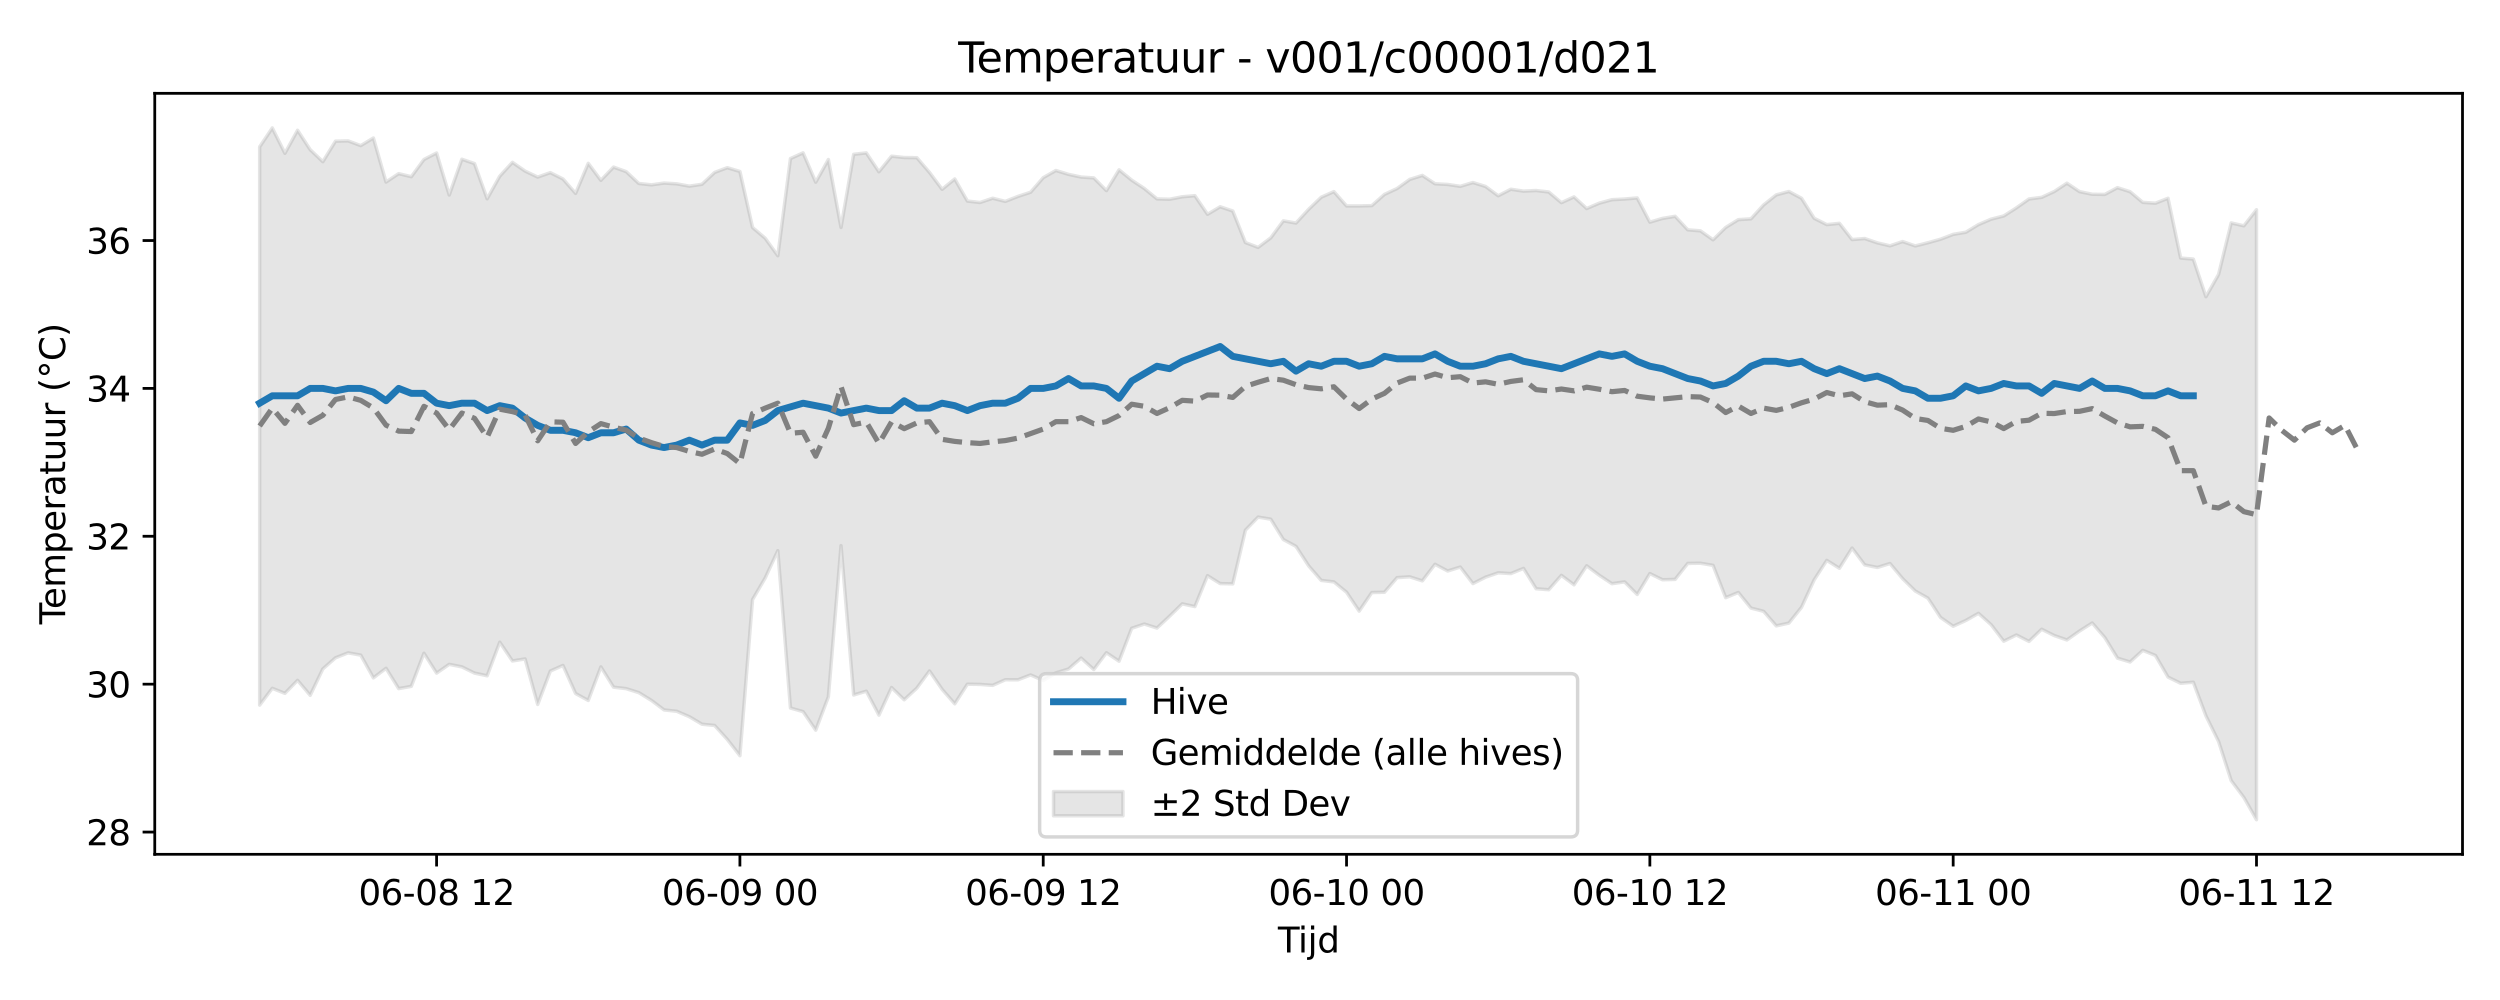 <?xml version="1.0" encoding="utf-8" standalone="no"?>
<!DOCTYPE svg PUBLIC "-//W3C//DTD SVG 1.1//EN"
  "http://www.w3.org/Graphics/SVG/1.1/DTD/svg11.dtd">
<svg xmlns:xlink="http://www.w3.org/1999/xlink" width="720pt" height="288pt" viewBox="0 0 720 288" xmlns="http://www.w3.org/2000/svg" version="1.1">
 <defs>
  <style type="text/css">*{stroke-linejoin: round; stroke-linecap: butt}</style>
 </defs>
 <g id="figure_1">
  <g id="patch_1">
   <path d="M 0 288 
L 720 288 
L 720 0 
L 0 0 
z
" style="fill: #ffffff"/>
  </g>
  <g id="axes_1">
   <g id="patch_2">
    <path d="M 44.57 246.04 
L 709.2 246.04 
L 709.2 26.88 
L 44.57 26.88 
z
" style="fill: #ffffff"/>
   </g>
   <g id="FillBetweenPolyCollection_1">
    <defs>
     <path id="mdf1f14b4bf" d="M 74.78 -245.702 
L 74.78 -84.928 
L 78.42 -89.765 
L 82.06 -88.317 
L 85.7 -92.059 
L 89.34 -87.749 
L 92.98 -95.349 
L 96.619 -98.547 
L 100.259 -99.983 
L 103.899 -99.318 
L 107.539 -92.765 
L 111.179 -95.53 
L 114.818 -89.676 
L 118.458 -90.328 
L 122.098 -99.867 
L 125.738 -94.143 
L 129.378 -96.667 
L 133.017 -95.94 
L 136.657 -94.151 
L 140.297 -93.372 
L 143.937 -103.046 
L 147.577 -97.644 
L 151.217 -98.232 
L 154.856 -85.112 
L 158.496 -94.732 
L 162.136 -96.356 
L 165.776 -88.261 
L 169.416 -86.27 
L 173.055 -95.93 
L 176.695 -90.093 
L 180.335 -89.669 
L 183.975 -88.518 
L 187.615 -86.282 
L 191.254 -83.538 
L 194.894 -83.149 
L 198.534 -81.585 
L 202.174 -79.423 
L 205.814 -79.057 
L 209.454 -75.051 
L 213.093 -70.362 
L 216.733 -115.313 
L 220.373 -121.528 
L 224.013 -129.409 
L 227.653 -84.09 
L 231.292 -83.047 
L 234.932 -77.714 
L 238.572 -87.305 
L 242.212 -130.85 
L 245.852 -87.833 
L 249.492 -88.942 
L 253.131 -82.043 
L 256.771 -89.993 
L 260.411 -86.457 
L 264.051 -89.816 
L 267.691 -94.762 
L 271.33 -89.461 
L 274.97 -85.297 
L 278.61 -90.95 
L 282.25 -90.889 
L 285.89 -90.612 
L 289.529 -92.232 
L 293.169 -92.214 
L 296.809 -93.619 
L 300.449 -92.028 
L 304.089 -94.213 
L 307.729 -95.325 
L 311.368 -98.472 
L 315.008 -95.165 
L 318.648 -100.012 
L 322.288 -97.575 
L 325.928 -107.052 
L 329.567 -108.277 
L 333.207 -107.123 
L 336.847 -110.539 
L 340.487 -114.089 
L 344.127 -113.304 
L 347.766 -122.211 
L 351.406 -119.924 
L 355.046 -119.846 
L 358.686 -135.317 
L 362.326 -139.079 
L 365.966 -138.475 
L 369.605 -132.611 
L 373.245 -130.646 
L 376.885 -125.042 
L 380.525 -120.837 
L 384.165 -120.413 
L 387.804 -117.441 
L 391.444 -111.991 
L 395.084 -117.347 
L 398.724 -117.424 
L 402.364 -121.645 
L 406.004 -121.869 
L 409.643 -120.711 
L 413.283 -125.484 
L 416.923 -123.549 
L 420.563 -124.686 
L 424.203 -119.923 
L 427.842 -121.768 
L 431.482 -123.027 
L 435.122 -122.806 
L 438.762 -124.291 
L 442.402 -118.441 
L 446.041 -118.155 
L 449.681 -122.296 
L 453.321 -119.566 
L 456.961 -125.05 
L 460.601 -122.31 
L 464.241 -119.897 
L 467.88 -120.415 
L 471.52 -116.79 
L 475.16 -122.814 
L 478.8 -121.028 
L 482.44 -121.13 
L 486.079 -125.733 
L 489.719 -125.791 
L 493.359 -125.175 
L 496.999 -115.871 
L 500.639 -117.364 
L 504.278 -112.869 
L 507.918 -111.94 
L 511.558 -107.748 
L 515.198 -108.544 
L 518.838 -113.097 
L 522.478 -120.989 
L 526.117 -126.607 
L 529.757 -124.332 
L 533.397 -130.153 
L 537.037 -125.311 
L 540.677 -124.567 
L 544.316 -125.709 
L 547.956 -121.349 
L 551.596 -117.787 
L 555.236 -115.734 
L 558.876 -110.177 
L 562.516 -107.641 
L 566.155 -109.301 
L 569.795 -111.358 
L 573.435 -108.092 
L 577.075 -103.334 
L 580.715 -105.124 
L 584.354 -103.274 
L 587.994 -106.778 
L 591.634 -104.955 
L 595.274 -103.696 
L 598.914 -106.268 
L 602.553 -108.578 
L 606.193 -104.372 
L 609.833 -98.45 
L 613.473 -97.347 
L 617.113 -100.698 
L 620.753 -99.232 
L 624.392 -92.99 
L 628.032 -91.212 
L 631.672 -91.514 
L 635.312 -81.819 
L 638.952 -74.453 
L 642.591 -63.178 
L 646.231 -58.33 
L 649.871 -51.922 
L 649.871 -227.599 
L 649.871 -227.599 
L 646.231 -222.965 
L 642.591 -223.797 
L 638.952 -208.972 
L 635.312 -202.553 
L 631.672 -213.384 
L 628.032 -213.686 
L 624.392 -230.897 
L 620.753 -229.482 
L 617.113 -229.719 
L 613.473 -232.786 
L 609.833 -233.954 
L 606.193 -232.008 
L 602.553 -232.061 
L 598.914 -232.81 
L 595.274 -235.239 
L 591.634 -232.844 
L 587.994 -231.163 
L 584.354 -230.692 
L 580.715 -228.132 
L 577.075 -225.805 
L 573.435 -224.88 
L 569.795 -223.318 
L 566.155 -221.116 
L 562.516 -220.504 
L 558.876 -219.104 
L 555.236 -218.09 
L 551.596 -217.173 
L 547.956 -218.438 
L 544.316 -217.201 
L 540.677 -218.06 
L 537.037 -219.303 
L 533.397 -219.004 
L 529.757 -223.69 
L 526.117 -223.307 
L 522.478 -225.139 
L 518.838 -230.901 
L 515.198 -232.852 
L 511.558 -231.873 
L 507.918 -228.983 
L 504.278 -224.978 
L 500.639 -224.742 
L 496.999 -222.497 
L 493.359 -218.942 
L 489.719 -221.521 
L 486.079 -221.815 
L 482.44 -225.709 
L 478.8 -225.101 
L 475.16 -224.024 
L 471.52 -230.994 
L 467.88 -230.682 
L 464.241 -230.49 
L 460.601 -229.497 
L 456.961 -227.94 
L 453.321 -231.295 
L 449.681 -229.629 
L 446.041 -232.706 
L 442.402 -233.129 
L 438.762 -232.958 
L 435.122 -233.497 
L 431.482 -231.619 
L 427.842 -234.298 
L 424.203 -235.433 
L 420.563 -234.338 
L 416.923 -234.883 
L 413.283 -235.077 
L 409.643 -237.484 
L 406.004 -236.327 
L 402.364 -233.711 
L 398.724 -232.017 
L 395.084 -228.782 
L 391.444 -228.695 
L 387.804 -228.687 
L 384.165 -232.813 
L 380.525 -231.207 
L 376.885 -227.711 
L 373.245 -223.763 
L 369.605 -224.401 
L 365.966 -219.484 
L 362.326 -216.75 
L 358.686 -218.146 
L 355.046 -227.228 
L 351.406 -228.452 
L 347.766 -226.284 
L 344.127 -231.641 
L 340.487 -231.33 
L 336.847 -230.62 
L 333.207 -230.724 
L 329.567 -233.711 
L 325.928 -236.119 
L 322.288 -239.089 
L 318.648 -233.103 
L 315.008 -236.766 
L 311.368 -237.008 
L 307.729 -237.79 
L 304.089 -238.902 
L 300.449 -236.828 
L 296.809 -232.634 
L 293.169 -231.436 
L 289.529 -229.998 
L 285.89 -230.909 
L 282.25 -229.684 
L 278.61 -230.097 
L 274.97 -236.46 
L 271.33 -233.479 
L 267.691 -238.352 
L 264.051 -242.589 
L 260.411 -242.635 
L 256.771 -243.02 
L 253.131 -238.531 
L 249.492 -243.97 
L 245.852 -243.557 
L 242.212 -222.495 
L 238.572 -242.057 
L 234.932 -235.525 
L 231.292 -243.983 
L 227.653 -242.332 
L 224.013 -214.353 
L 220.373 -219.394 
L 216.733 -222.486 
L 213.093 -238.618 
L 209.454 -239.709 
L 205.814 -238.34 
L 202.174 -234.931 
L 198.534 -234.392 
L 194.894 -235.058 
L 191.254 -235.278 
L 187.615 -234.765 
L 183.975 -235.165 
L 180.335 -238.578 
L 176.695 -239.878 
L 173.055 -236.069 
L 169.416 -240.963 
L 165.776 -232.312 
L 162.136 -236.455 
L 158.496 -238.281 
L 154.856 -237 
L 151.217 -238.736 
L 147.577 -241.251 
L 143.937 -237.268 
L 140.297 -230.751 
L 136.657 -240.89 
L 133.017 -242.143 
L 129.378 -231.834 
L 125.738 -243.941 
L 122.098 -242.07 
L 118.458 -237.108 
L 114.818 -237.996 
L 111.179 -235.573 
L 107.539 -248.259 
L 103.899 -246.066 
L 100.259 -247.429 
L 96.619 -247.344 
L 92.98 -241.433 
L 89.34 -244.892 
L 85.7 -250.486 
L 82.06 -243.851 
L 78.42 -251.158 
L 74.78 -245.702 
z
" style="stroke: #808080; stroke-opacity: 0.2"/>
    </defs>
    <g clip-path="url(#pfa80d1c289)">
     <use xlink:href="#mdf1f14b4bf" x="0" y="288" style="fill: #808080; fill-opacity: 0.2; stroke: #808080; stroke-opacity: 0.2"/>
    </g>
   </g>
   <g id="matplotlib.axis_1">
    <g id="xtick_1">
     <g id="line2d_1">
      <defs>
       <path id="m5900cf21f6" d="M 0 0 
L 0 3.5 
" style="stroke: #000000; stroke-width: 0.8"/>
      </defs>
      <g>
       <use xlink:href="#m5900cf21f6" x="125.738" y="246.04" style="stroke: #000000; stroke-width: 0.8"/>
      </g>
     </g>
     <g id="text_1">
      <!-- 06-08 12 -->
      <g transform="translate(103.257 260.638) scale(0.1 -0.1)">
       <defs>
        <path id="DejaVuSans-30" d="M 2034 4250 
Q 1547 4250 1301 3770 
Q 1056 3291 1056 2328 
Q 1056 1369 1301 889 
Q 1547 409 2034 409 
Q 2525 409 2770 889 
Q 3016 1369 3016 2328 
Q 3016 3291 2770 3770 
Q 2525 4250 2034 4250 
z
M 2034 4750 
Q 2819 4750 3233 4129 
Q 3647 3509 3647 2328 
Q 3647 1150 3233 529 
Q 2819 -91 2034 -91 
Q 1250 -91 836 529 
Q 422 1150 422 2328 
Q 422 3509 836 4129 
Q 1250 4750 2034 4750 
z
" transform="scale(0.016)"/>
        <path id="DejaVuSans-36" d="M 2113 2584 
Q 1688 2584 1439 2293 
Q 1191 2003 1191 1497 
Q 1191 994 1439 701 
Q 1688 409 2113 409 
Q 2538 409 2786 701 
Q 3034 994 3034 1497 
Q 3034 2003 2786 2293 
Q 2538 2584 2113 2584 
z
M 3366 4563 
L 3366 3988 
Q 3128 4100 2886 4159 
Q 2644 4219 2406 4219 
Q 1781 4219 1451 3797 
Q 1122 3375 1075 2522 
Q 1259 2794 1537 2939 
Q 1816 3084 2150 3084 
Q 2853 3084 3261 2657 
Q 3669 2231 3669 1497 
Q 3669 778 3244 343 
Q 2819 -91 2113 -91 
Q 1303 -91 875 529 
Q 447 1150 447 2328 
Q 447 3434 972 4092 
Q 1497 4750 2381 4750 
Q 2619 4750 2861 4703 
Q 3103 4656 3366 4563 
z
" transform="scale(0.016)"/>
        <path id="DejaVuSans-2d" d="M 313 2009 
L 1997 2009 
L 1997 1497 
L 313 1497 
L 313 2009 
z
" transform="scale(0.016)"/>
        <path id="DejaVuSans-38" d="M 2034 2216 
Q 1584 2216 1326 1975 
Q 1069 1734 1069 1313 
Q 1069 891 1326 650 
Q 1584 409 2034 409 
Q 2484 409 2743 651 
Q 3003 894 3003 1313 
Q 3003 1734 2745 1975 
Q 2488 2216 2034 2216 
z
M 1403 2484 
Q 997 2584 770 2862 
Q 544 3141 544 3541 
Q 544 4100 942 4425 
Q 1341 4750 2034 4750 
Q 2731 4750 3128 4425 
Q 3525 4100 3525 3541 
Q 3525 3141 3298 2862 
Q 3072 2584 2669 2484 
Q 3125 2378 3379 2068 
Q 3634 1759 3634 1313 
Q 3634 634 3220 271 
Q 2806 -91 2034 -91 
Q 1263 -91 848 271 
Q 434 634 434 1313 
Q 434 1759 690 2068 
Q 947 2378 1403 2484 
z
M 1172 3481 
Q 1172 3119 1398 2916 
Q 1625 2713 2034 2713 
Q 2441 2713 2670 2916 
Q 2900 3119 2900 3481 
Q 2900 3844 2670 4047 
Q 2441 4250 2034 4250 
Q 1625 4250 1398 4047 
Q 1172 3844 1172 3481 
z
" transform="scale(0.016)"/>
        <path id="DejaVuSans-20" transform="scale(0.016)"/>
        <path id="DejaVuSans-31" d="M 794 531 
L 1825 531 
L 1825 4091 
L 703 3866 
L 703 4441 
L 1819 4666 
L 2450 4666 
L 2450 531 
L 3481 531 
L 3481 0 
L 794 0 
L 794 531 
z
" transform="scale(0.016)"/>
        <path id="DejaVuSans-32" d="M 1228 531 
L 3431 531 
L 3431 0 
L 469 0 
L 469 531 
Q 828 903 1448 1529 
Q 2069 2156 2228 2338 
Q 2531 2678 2651 2914 
Q 2772 3150 2772 3378 
Q 2772 3750 2511 3984 
Q 2250 4219 1831 4219 
Q 1534 4219 1204 4116 
Q 875 4013 500 3803 
L 500 4441 
Q 881 4594 1212 4672 
Q 1544 4750 1819 4750 
Q 2544 4750 2975 4387 
Q 3406 4025 3406 3419 
Q 3406 3131 3298 2873 
Q 3191 2616 2906 2266 
Q 2828 2175 2409 1742 
Q 1991 1309 1228 531 
z
" transform="scale(0.016)"/>
       </defs>
       <use xlink:href="#DejaVuSans-30"/>
       <use xlink:href="#DejaVuSans-36" transform="translate(63.623 0)"/>
       <use xlink:href="#DejaVuSans-2d" transform="translate(127.246 0)"/>
       <use xlink:href="#DejaVuSans-30" transform="translate(163.33 0)"/>
       <use xlink:href="#DejaVuSans-38" transform="translate(226.953 0)"/>
       <use xlink:href="#DejaVuSans-20" transform="translate(290.576 0)"/>
       <use xlink:href="#DejaVuSans-31" transform="translate(322.363 0)"/>
       <use xlink:href="#DejaVuSans-32" transform="translate(385.986 0)"/>
      </g>
     </g>
    </g>
    <g id="xtick_2">
     <g id="line2d_2">
      <g>
       <use xlink:href="#m5900cf21f6" x="213.093" y="246.04" style="stroke: #000000; stroke-width: 0.8"/>
      </g>
     </g>
     <g id="text_2">
      <!-- 06-09 00 -->
      <g transform="translate(190.613 260.638) scale(0.1 -0.1)">
       <defs>
        <path id="DejaVuSans-39" d="M 703 97 
L 703 672 
Q 941 559 1184 500 
Q 1428 441 1663 441 
Q 2288 441 2617 861 
Q 2947 1281 2994 2138 
Q 2813 1869 2534 1725 
Q 2256 1581 1919 1581 
Q 1219 1581 811 2004 
Q 403 2428 403 3163 
Q 403 3881 828 4315 
Q 1253 4750 1959 4750 
Q 2769 4750 3195 4129 
Q 3622 3509 3622 2328 
Q 3622 1225 3098 567 
Q 2575 -91 1691 -91 
Q 1453 -91 1209 -44 
Q 966 3 703 97 
z
M 1959 2075 
Q 2384 2075 2632 2365 
Q 2881 2656 2881 3163 
Q 2881 3666 2632 3958 
Q 2384 4250 1959 4250 
Q 1534 4250 1286 3958 
Q 1038 3666 1038 3163 
Q 1038 2656 1286 2365 
Q 1534 2075 1959 2075 
z
" transform="scale(0.016)"/>
       </defs>
       <use xlink:href="#DejaVuSans-30"/>
       <use xlink:href="#DejaVuSans-36" transform="translate(63.623 0)"/>
       <use xlink:href="#DejaVuSans-2d" transform="translate(127.246 0)"/>
       <use xlink:href="#DejaVuSans-30" transform="translate(163.33 0)"/>
       <use xlink:href="#DejaVuSans-39" transform="translate(226.953 0)"/>
       <use xlink:href="#DejaVuSans-20" transform="translate(290.576 0)"/>
       <use xlink:href="#DejaVuSans-30" transform="translate(322.363 0)"/>
       <use xlink:href="#DejaVuSans-30" transform="translate(385.986 0)"/>
      </g>
     </g>
    </g>
    <g id="xtick_3">
     <g id="line2d_3">
      <g>
       <use xlink:href="#m5900cf21f6" x="300.449" y="246.04" style="stroke: #000000; stroke-width: 0.8"/>
      </g>
     </g>
     <g id="text_3">
      <!-- 06-09 12 -->
      <g transform="translate(277.968 260.638) scale(0.1 -0.1)">
       <use xlink:href="#DejaVuSans-30"/>
       <use xlink:href="#DejaVuSans-36" transform="translate(63.623 0)"/>
       <use xlink:href="#DejaVuSans-2d" transform="translate(127.246 0)"/>
       <use xlink:href="#DejaVuSans-30" transform="translate(163.33 0)"/>
       <use xlink:href="#DejaVuSans-39" transform="translate(226.953 0)"/>
       <use xlink:href="#DejaVuSans-20" transform="translate(290.576 0)"/>
       <use xlink:href="#DejaVuSans-31" transform="translate(322.363 0)"/>
       <use xlink:href="#DejaVuSans-32" transform="translate(385.986 0)"/>
      </g>
     </g>
    </g>
    <g id="xtick_4">
     <g id="line2d_4">
      <g>
       <use xlink:href="#m5900cf21f6" x="387.804" y="246.04" style="stroke: #000000; stroke-width: 0.8"/>
      </g>
     </g>
     <g id="text_4">
      <!-- 06-10 00 -->
      <g transform="translate(365.324 260.638) scale(0.1 -0.1)">
       <use xlink:href="#DejaVuSans-30"/>
       <use xlink:href="#DejaVuSans-36" transform="translate(63.623 0)"/>
       <use xlink:href="#DejaVuSans-2d" transform="translate(127.246 0)"/>
       <use xlink:href="#DejaVuSans-31" transform="translate(163.33 0)"/>
       <use xlink:href="#DejaVuSans-30" transform="translate(226.953 0)"/>
       <use xlink:href="#DejaVuSans-20" transform="translate(290.576 0)"/>
       <use xlink:href="#DejaVuSans-30" transform="translate(322.363 0)"/>
       <use xlink:href="#DejaVuSans-30" transform="translate(385.986 0)"/>
      </g>
     </g>
    </g>
    <g id="xtick_5">
     <g id="line2d_5">
      <g>
       <use xlink:href="#m5900cf21f6" x="475.16" y="246.04" style="stroke: #000000; stroke-width: 0.8"/>
      </g>
     </g>
     <g id="text_5">
      <!-- 06-10 12 -->
      <g transform="translate(452.68 260.638) scale(0.1 -0.1)">
       <use xlink:href="#DejaVuSans-30"/>
       <use xlink:href="#DejaVuSans-36" transform="translate(63.623 0)"/>
       <use xlink:href="#DejaVuSans-2d" transform="translate(127.246 0)"/>
       <use xlink:href="#DejaVuSans-31" transform="translate(163.33 0)"/>
       <use xlink:href="#DejaVuSans-30" transform="translate(226.953 0)"/>
       <use xlink:href="#DejaVuSans-20" transform="translate(290.576 0)"/>
       <use xlink:href="#DejaVuSans-31" transform="translate(322.363 0)"/>
       <use xlink:href="#DejaVuSans-32" transform="translate(385.986 0)"/>
      </g>
     </g>
    </g>
    <g id="xtick_6">
     <g id="line2d_6">
      <g>
       <use xlink:href="#m5900cf21f6" x="562.516" y="246.04" style="stroke: #000000; stroke-width: 0.8"/>
      </g>
     </g>
     <g id="text_6">
      <!-- 06-11 00 -->
      <g transform="translate(540.035 260.638) scale(0.1 -0.1)">
       <use xlink:href="#DejaVuSans-30"/>
       <use xlink:href="#DejaVuSans-36" transform="translate(63.623 0)"/>
       <use xlink:href="#DejaVuSans-2d" transform="translate(127.246 0)"/>
       <use xlink:href="#DejaVuSans-31" transform="translate(163.33 0)"/>
       <use xlink:href="#DejaVuSans-31" transform="translate(226.953 0)"/>
       <use xlink:href="#DejaVuSans-20" transform="translate(290.576 0)"/>
       <use xlink:href="#DejaVuSans-30" transform="translate(322.363 0)"/>
       <use xlink:href="#DejaVuSans-30" transform="translate(385.986 0)"/>
      </g>
     </g>
    </g>
    <g id="xtick_7">
     <g id="line2d_7">
      <g>
       <use xlink:href="#m5900cf21f6" x="649.871" y="246.04" style="stroke: #000000; stroke-width: 0.8"/>
      </g>
     </g>
     <g id="text_7">
      <!-- 06-11 12 -->
      <g transform="translate(627.391 260.638) scale(0.1 -0.1)">
       <use xlink:href="#DejaVuSans-30"/>
       <use xlink:href="#DejaVuSans-36" transform="translate(63.623 0)"/>
       <use xlink:href="#DejaVuSans-2d" transform="translate(127.246 0)"/>
       <use xlink:href="#DejaVuSans-31" transform="translate(163.33 0)"/>
       <use xlink:href="#DejaVuSans-31" transform="translate(226.953 0)"/>
       <use xlink:href="#DejaVuSans-20" transform="translate(290.576 0)"/>
       <use xlink:href="#DejaVuSans-31" transform="translate(322.363 0)"/>
       <use xlink:href="#DejaVuSans-32" transform="translate(385.986 0)"/>
      </g>
     </g>
    </g>
    <g id="text_8">
     <!-- Tijd -->
     <g transform="translate(368.035 274.317) scale(0.1 -0.1)">
      <defs>
       <path id="DejaVuSans-54" d="M -19 4666 
L 3928 4666 
L 3928 4134 
L 2272 4134 
L 2272 0 
L 1638 0 
L 1638 4134 
L -19 4134 
L -19 4666 
z
" transform="scale(0.016)"/>
       <path id="DejaVuSans-69" d="M 603 3500 
L 1178 3500 
L 1178 0 
L 603 0 
L 603 3500 
z
M 603 4863 
L 1178 4863 
L 1178 4134 
L 603 4134 
L 603 4863 
z
" transform="scale(0.016)"/>
       <path id="DejaVuSans-6a" d="M 603 3500 
L 1178 3500 
L 1178 -63 
Q 1178 -731 923 -1031 
Q 669 -1331 103 -1331 
L -116 -1331 
L -116 -844 
L 38 -844 
Q 366 -844 484 -692 
Q 603 -541 603 -63 
L 603 3500 
z
M 603 4863 
L 1178 4863 
L 1178 4134 
L 603 4134 
L 603 4863 
z
" transform="scale(0.016)"/>
       <path id="DejaVuSans-64" d="M 2906 2969 
L 2906 4863 
L 3481 4863 
L 3481 0 
L 2906 0 
L 2906 525 
Q 2725 213 2448 61 
Q 2172 -91 1784 -91 
Q 1150 -91 751 415 
Q 353 922 353 1747 
Q 353 2572 751 3078 
Q 1150 3584 1784 3584 
Q 2172 3584 2448 3432 
Q 2725 3281 2906 2969 
z
M 947 1747 
Q 947 1113 1208 752 
Q 1469 391 1925 391 
Q 2381 391 2643 752 
Q 2906 1113 2906 1747 
Q 2906 2381 2643 2742 
Q 2381 3103 1925 3103 
Q 1469 3103 1208 2742 
Q 947 2381 947 1747 
z
" transform="scale(0.016)"/>
      </defs>
      <use xlink:href="#DejaVuSans-54"/>
      <use xlink:href="#DejaVuSans-69" transform="translate(57.959 0)"/>
      <use xlink:href="#DejaVuSans-6a" transform="translate(85.742 0)"/>
      <use xlink:href="#DejaVuSans-64" transform="translate(113.525 0)"/>
     </g>
    </g>
   </g>
   <g id="matplotlib.axis_2">
    <g id="ytick_1">
     <g id="line2d_8">
      <defs>
       <path id="m841b8fa5d4" d="M 0 0 
L -3.5 0 
" style="stroke: #000000; stroke-width: 0.8"/>
      </defs>
      <g>
       <use xlink:href="#m841b8fa5d4" x="44.57" y="239.632" style="stroke: #000000; stroke-width: 0.8"/>
      </g>
     </g>
     <g id="text_9">
      <!-- 28 -->
      <g transform="translate(24.845 243.431) scale(0.1 -0.1)">
       <use xlink:href="#DejaVuSans-32"/>
       <use xlink:href="#DejaVuSans-38" transform="translate(63.623 0)"/>
      </g>
     </g>
    </g>
    <g id="ytick_2">
     <g id="line2d_9">
      <g>
       <use xlink:href="#m841b8fa5d4" x="44.57" y="197.041" style="stroke: #000000; stroke-width: 0.8"/>
      </g>
     </g>
     <g id="text_10">
      <!-- 30 -->
      <g transform="translate(24.845 200.84) scale(0.1 -0.1)">
       <defs>
        <path id="DejaVuSans-33" d="M 2597 2516 
Q 3050 2419 3304 2112 
Q 3559 1806 3559 1356 
Q 3559 666 3084 287 
Q 2609 -91 1734 -91 
Q 1441 -91 1130 -33 
Q 819 25 488 141 
L 488 750 
Q 750 597 1062 519 
Q 1375 441 1716 441 
Q 2309 441 2620 675 
Q 2931 909 2931 1356 
Q 2931 1769 2642 2001 
Q 2353 2234 1838 2234 
L 1294 2234 
L 1294 2753 
L 1863 2753 
Q 2328 2753 2575 2939 
Q 2822 3125 2822 3475 
Q 2822 3834 2567 4026 
Q 2313 4219 1838 4219 
Q 1578 4219 1281 4162 
Q 984 4106 628 3988 
L 628 4550 
Q 988 4650 1302 4700 
Q 1616 4750 1894 4750 
Q 2613 4750 3031 4423 
Q 3450 4097 3450 3541 
Q 3450 3153 3228 2886 
Q 3006 2619 2597 2516 
z
" transform="scale(0.016)"/>
       </defs>
       <use xlink:href="#DejaVuSans-33"/>
       <use xlink:href="#DejaVuSans-30" transform="translate(63.623 0)"/>
      </g>
     </g>
    </g>
    <g id="ytick_3">
     <g id="line2d_10">
      <g>
       <use xlink:href="#m841b8fa5d4" x="44.57" y="154.451" style="stroke: #000000; stroke-width: 0.8"/>
      </g>
     </g>
     <g id="text_11">
      <!-- 32 -->
      <g transform="translate(24.845 158.25) scale(0.1 -0.1)">
       <use xlink:href="#DejaVuSans-33"/>
       <use xlink:href="#DejaVuSans-32" transform="translate(63.623 0)"/>
      </g>
     </g>
    </g>
    <g id="ytick_4">
     <g id="line2d_11">
      <g>
       <use xlink:href="#m841b8fa5d4" x="44.57" y="111.86" style="stroke: #000000; stroke-width: 0.8"/>
      </g>
     </g>
     <g id="text_12">
      <!-- 34 -->
      <g transform="translate(24.845 115.659) scale(0.1 -0.1)">
       <defs>
        <path id="DejaVuSans-34" d="M 2419 4116 
L 825 1625 
L 2419 1625 
L 2419 4116 
z
M 2253 4666 
L 3047 4666 
L 3047 1625 
L 3713 1625 
L 3713 1100 
L 3047 1100 
L 3047 0 
L 2419 0 
L 2419 1100 
L 313 1100 
L 313 1709 
L 2253 4666 
z
" transform="scale(0.016)"/>
       </defs>
       <use xlink:href="#DejaVuSans-33"/>
       <use xlink:href="#DejaVuSans-34" transform="translate(63.623 0)"/>
      </g>
     </g>
    </g>
    <g id="ytick_5">
     <g id="line2d_12">
      <g>
       <use xlink:href="#m841b8fa5d4" x="44.57" y="69.269" style="stroke: #000000; stroke-width: 0.8"/>
      </g>
     </g>
     <g id="text_13">
      <!-- 36 -->
      <g transform="translate(24.845 73.068) scale(0.1 -0.1)">
       <use xlink:href="#DejaVuSans-33"/>
       <use xlink:href="#DejaVuSans-36" transform="translate(63.623 0)"/>
      </g>
     </g>
    </g>
    <g id="text_14">
     <!-- Temperatuur (°C) -->
     <g transform="translate(18.765 179.816) rotate(-90) scale(0.1 -0.1)">
      <defs>
       <path id="DejaVuSans-65" d="M 3597 1894 
L 3597 1613 
L 953 1613 
Q 991 1019 1311 708 
Q 1631 397 2203 397 
Q 2534 397 2845 478 
Q 3156 559 3463 722 
L 3463 178 
Q 3153 47 2828 -22 
Q 2503 -91 2169 -91 
Q 1331 -91 842 396 
Q 353 884 353 1716 
Q 353 2575 817 3079 
Q 1281 3584 2069 3584 
Q 2775 3584 3186 3129 
Q 3597 2675 3597 1894 
z
M 3022 2063 
Q 3016 2534 2758 2815 
Q 2500 3097 2075 3097 
Q 1594 3097 1305 2825 
Q 1016 2553 972 2059 
L 3022 2063 
z
" transform="scale(0.016)"/>
       <path id="DejaVuSans-6d" d="M 3328 2828 
Q 3544 3216 3844 3400 
Q 4144 3584 4550 3584 
Q 5097 3584 5394 3201 
Q 5691 2819 5691 2113 
L 5691 0 
L 5113 0 
L 5113 2094 
Q 5113 2597 4934 2840 
Q 4756 3084 4391 3084 
Q 3944 3084 3684 2787 
Q 3425 2491 3425 1978 
L 3425 0 
L 2847 0 
L 2847 2094 
Q 2847 2600 2669 2842 
Q 2491 3084 2119 3084 
Q 1678 3084 1418 2786 
Q 1159 2488 1159 1978 
L 1159 0 
L 581 0 
L 581 3500 
L 1159 3500 
L 1159 2956 
Q 1356 3278 1631 3431 
Q 1906 3584 2284 3584 
Q 2666 3584 2933 3390 
Q 3200 3197 3328 2828 
z
" transform="scale(0.016)"/>
       <path id="DejaVuSans-70" d="M 1159 525 
L 1159 -1331 
L 581 -1331 
L 581 3500 
L 1159 3500 
L 1159 2969 
Q 1341 3281 1617 3432 
Q 1894 3584 2278 3584 
Q 2916 3584 3314 3078 
Q 3713 2572 3713 1747 
Q 3713 922 3314 415 
Q 2916 -91 2278 -91 
Q 1894 -91 1617 61 
Q 1341 213 1159 525 
z
M 3116 1747 
Q 3116 2381 2855 2742 
Q 2594 3103 2138 3103 
Q 1681 3103 1420 2742 
Q 1159 2381 1159 1747 
Q 1159 1113 1420 752 
Q 1681 391 2138 391 
Q 2594 391 2855 752 
Q 3116 1113 3116 1747 
z
" transform="scale(0.016)"/>
       <path id="DejaVuSans-72" d="M 2631 2963 
Q 2534 3019 2420 3045 
Q 2306 3072 2169 3072 
Q 1681 3072 1420 2755 
Q 1159 2438 1159 1844 
L 1159 0 
L 581 0 
L 581 3500 
L 1159 3500 
L 1159 2956 
Q 1341 3275 1631 3429 
Q 1922 3584 2338 3584 
Q 2397 3584 2469 3576 
Q 2541 3569 2628 3553 
L 2631 2963 
z
" transform="scale(0.016)"/>
       <path id="DejaVuSans-61" d="M 2194 1759 
Q 1497 1759 1228 1600 
Q 959 1441 959 1056 
Q 959 750 1161 570 
Q 1363 391 1709 391 
Q 2188 391 2477 730 
Q 2766 1069 2766 1631 
L 2766 1759 
L 2194 1759 
z
M 3341 1997 
L 3341 0 
L 2766 0 
L 2766 531 
Q 2569 213 2275 61 
Q 1981 -91 1556 -91 
Q 1019 -91 701 211 
Q 384 513 384 1019 
Q 384 1609 779 1909 
Q 1175 2209 1959 2209 
L 2766 2209 
L 2766 2266 
Q 2766 2663 2505 2880 
Q 2244 3097 1772 3097 
Q 1472 3097 1187 3025 
Q 903 2953 641 2809 
L 641 3341 
Q 956 3463 1253 3523 
Q 1550 3584 1831 3584 
Q 2591 3584 2966 3190 
Q 3341 2797 3341 1997 
z
" transform="scale(0.016)"/>
       <path id="DejaVuSans-74" d="M 1172 4494 
L 1172 3500 
L 2356 3500 
L 2356 3053 
L 1172 3053 
L 1172 1153 
Q 1172 725 1289 603 
Q 1406 481 1766 481 
L 2356 481 
L 2356 0 
L 1766 0 
Q 1100 0 847 248 
Q 594 497 594 1153 
L 594 3053 
L 172 3053 
L 172 3500 
L 594 3500 
L 594 4494 
L 1172 4494 
z
" transform="scale(0.016)"/>
       <path id="DejaVuSans-75" d="M 544 1381 
L 544 3500 
L 1119 3500 
L 1119 1403 
Q 1119 906 1312 657 
Q 1506 409 1894 409 
Q 2359 409 2629 706 
Q 2900 1003 2900 1516 
L 2900 3500 
L 3475 3500 
L 3475 0 
L 2900 0 
L 2900 538 
Q 2691 219 2414 64 
Q 2138 -91 1772 -91 
Q 1169 -91 856 284 
Q 544 659 544 1381 
z
M 1991 3584 
L 1991 3584 
z
" transform="scale(0.016)"/>
       <path id="DejaVuSans-28" d="M 1984 4856 
Q 1566 4138 1362 3434 
Q 1159 2731 1159 2009 
Q 1159 1288 1364 580 
Q 1569 -128 1984 -844 
L 1484 -844 
Q 1016 -109 783 600 
Q 550 1309 550 2009 
Q 550 2706 781 3412 
Q 1013 4119 1484 4856 
L 1984 4856 
z
" transform="scale(0.016)"/>
       <path id="DejaVuSans-b0" d="M 1600 4347 
Q 1350 4347 1178 4173 
Q 1006 4000 1006 3750 
Q 1006 3503 1178 3333 
Q 1350 3163 1600 3163 
Q 1850 3163 2022 3333 
Q 2194 3503 2194 3750 
Q 2194 3997 2020 4172 
Q 1847 4347 1600 4347 
z
M 1600 4750 
Q 1800 4750 1984 4673 
Q 2169 4597 2303 4453 
Q 2447 4313 2519 4134 
Q 2591 3956 2591 3750 
Q 2591 3338 2302 3052 
Q 2013 2766 1594 2766 
Q 1172 2766 890 3047 
Q 609 3328 609 3750 
Q 609 4169 896 4459 
Q 1184 4750 1600 4750 
z
" transform="scale(0.016)"/>
       <path id="DejaVuSans-43" d="M 4122 4306 
L 4122 3641 
Q 3803 3938 3442 4084 
Q 3081 4231 2675 4231 
Q 1875 4231 1450 3742 
Q 1025 3253 1025 2328 
Q 1025 1406 1450 917 
Q 1875 428 2675 428 
Q 3081 428 3442 575 
Q 3803 722 4122 1019 
L 4122 359 
Q 3791 134 3420 21 
Q 3050 -91 2638 -91 
Q 1578 -91 968 557 
Q 359 1206 359 2328 
Q 359 3453 968 4101 
Q 1578 4750 2638 4750 
Q 3056 4750 3426 4639 
Q 3797 4528 4122 4306 
z
" transform="scale(0.016)"/>
       <path id="DejaVuSans-29" d="M 513 4856 
L 1013 4856 
Q 1481 4119 1714 3412 
Q 1947 2706 1947 2009 
Q 1947 1309 1714 600 
Q 1481 -109 1013 -844 
L 513 -844 
Q 928 -128 1133 580 
Q 1338 1288 1338 2009 
Q 1338 2731 1133 3434 
Q 928 4138 513 4856 
z
" transform="scale(0.016)"/>
      </defs>
      <use xlink:href="#DejaVuSans-54"/>
      <use xlink:href="#DejaVuSans-65" transform="translate(44.084 0)"/>
      <use xlink:href="#DejaVuSans-6d" transform="translate(105.607 0)"/>
      <use xlink:href="#DejaVuSans-70" transform="translate(203.02 0)"/>
      <use xlink:href="#DejaVuSans-65" transform="translate(266.496 0)"/>
      <use xlink:href="#DejaVuSans-72" transform="translate(328.02 0)"/>
      <use xlink:href="#DejaVuSans-61" transform="translate(369.133 0)"/>
      <use xlink:href="#DejaVuSans-74" transform="translate(430.412 0)"/>
      <use xlink:href="#DejaVuSans-75" transform="translate(469.621 0)"/>
      <use xlink:href="#DejaVuSans-75" transform="translate(533 0)"/>
      <use xlink:href="#DejaVuSans-72" transform="translate(596.379 0)"/>
      <use xlink:href="#DejaVuSans-20" transform="translate(637.492 0)"/>
      <use xlink:href="#DejaVuSans-28" transform="translate(669.279 0)"/>
      <use xlink:href="#DejaVuSans-b0" transform="translate(708.293 0)"/>
      <use xlink:href="#DejaVuSans-43" transform="translate(758.293 0)"/>
      <use xlink:href="#DejaVuSans-29" transform="translate(828.117 0)"/>
     </g>
    </g>
   </g>
   <g id="line2d_13">
    <path d="M 74.78 116.119 
L 78.42 113.989 
L 85.7 113.989 
L 89.34 111.86 
L 92.98 111.86 
L 96.619 112.57 
L 100.259 111.86 
L 103.899 111.86 
L 107.539 112.925 
L 111.179 115.409 
L 114.818 111.86 
L 118.458 113.28 
L 122.098 113.28 
L 125.738 116.119 
L 129.378 116.829 
L 133.017 116.119 
L 136.657 116.119 
L 140.297 118.248 
L 143.937 116.829 
L 147.577 117.539 
L 151.217 120.378 
L 154.856 122.508 
L 158.496 123.927 
L 162.136 123.927 
L 165.776 124.637 
L 169.416 126.057 
L 173.055 124.637 
L 176.695 124.637 
L 180.335 123.572 
L 183.975 126.767 
L 187.615 128.186 
L 191.254 128.896 
L 194.894 128.186 
L 198.534 126.767 
L 202.174 128.186 
L 205.814 126.767 
L 209.454 126.767 
L 213.093 121.798 
L 216.733 122.508 
L 220.373 121.088 
L 224.013 118.248 
L 231.292 116.119 
L 238.572 117.539 
L 242.212 118.958 
L 249.492 117.539 
L 253.131 118.248 
L 256.771 118.248 
L 260.411 115.409 
L 264.051 117.539 
L 267.691 117.539 
L 271.33 116.119 
L 274.97 116.829 
L 278.61 118.248 
L 282.25 116.829 
L 285.89 116.119 
L 289.529 116.119 
L 293.169 114.699 
L 296.809 111.86 
L 300.449 111.86 
L 304.089 111.15 
L 307.729 109.02 
L 311.368 111.15 
L 315.008 111.15 
L 318.648 111.86 
L 322.288 114.699 
L 325.928 109.73 
L 333.207 105.471 
L 336.847 106.181 
L 340.487 104.052 
L 351.406 99.792 
L 355.046 102.632 
L 365.966 104.761 
L 369.605 104.052 
L 373.245 106.891 
L 376.885 104.761 
L 380.525 105.471 
L 384.165 104.052 
L 387.804 104.052 
L 391.444 105.471 
L 395.084 104.761 
L 398.724 102.632 
L 402.364 103.342 
L 409.643 103.342 
L 413.283 101.922 
L 416.923 104.052 
L 420.563 105.471 
L 424.203 105.471 
L 427.842 104.761 
L 431.482 103.342 
L 435.122 102.632 
L 438.762 104.052 
L 449.681 106.181 
L 460.601 101.922 
L 464.241 102.632 
L 467.88 101.922 
L 471.52 104.052 
L 475.16 105.471 
L 478.8 106.181 
L 486.079 109.02 
L 489.719 109.73 
L 493.359 111.15 
L 496.999 110.44 
L 500.639 108.311 
L 504.278 105.471 
L 507.918 104.052 
L 511.558 104.052 
L 515.198 104.761 
L 518.838 104.052 
L 522.478 106.181 
L 526.117 107.601 
L 529.757 106.181 
L 537.037 109.02 
L 540.677 108.311 
L 544.316 109.73 
L 547.956 111.86 
L 551.596 112.57 
L 555.236 114.699 
L 558.876 114.699 
L 562.516 113.989 
L 566.155 111.15 
L 569.795 112.57 
L 573.435 111.86 
L 577.075 110.44 
L 580.715 111.15 
L 584.354 111.15 
L 587.994 113.28 
L 591.634 110.44 
L 598.914 111.86 
L 602.553 109.73 
L 606.193 111.86 
L 609.833 111.86 
L 613.473 112.57 
L 617.113 113.989 
L 620.753 113.989 
L 624.392 112.57 
L 628.032 113.989 
L 631.672 113.989 
L 631.672 113.989 
" clip-path="url(#pfa80d1c289)" style="fill: none; stroke: #1f77b4; stroke-width: 2; stroke-linecap: square"/>
   </g>
   <g id="line2d_14">
    <path d="M 74.78 122.685 
L 78.42 117.539 
L 82.06 121.916 
L 85.7 116.727 
L 89.34 121.679 
L 92.98 119.609 
L 96.619 115.054 
L 100.259 114.294 
L 103.899 115.308 
L 107.539 117.488 
L 111.179 122.448 
L 114.818 124.164 
L 118.458 124.282 
L 122.098 117.032 
L 125.738 118.958 
L 129.378 123.75 
L 133.017 118.958 
L 136.657 120.479 
L 140.297 125.938 
L 143.937 117.843 
L 147.577 118.553 
L 151.217 119.516 
L 154.856 126.944 
L 158.496 121.493 
L 162.136 121.595 
L 165.776 127.713 
L 169.416 124.384 
L 173.055 122 
L 176.695 123.015 
L 180.335 123.876 
L 183.975 126.158 
L 187.615 127.476 
L 191.254 128.592 
L 194.894 128.896 
L 198.534 130.012 
L 202.174 130.823 
L 205.814 129.302 
L 209.454 130.62 
L 213.093 133.51 
L 216.733 119.1 
L 220.373 117.539 
L 224.013 116.119 
L 227.653 124.789 
L 231.292 124.485 
L 234.932 131.381 
L 238.572 123.319 
L 242.212 111.327 
L 245.852 122.305 
L 249.492 121.544 
L 253.131 127.713 
L 256.771 121.493 
L 260.411 123.454 
L 264.051 121.798 
L 267.691 121.443 
L 271.33 126.53 
L 274.97 127.122 
L 278.61 127.476 
L 282.25 127.713 
L 285.89 127.24 
L 289.529 126.885 
L 293.169 126.175 
L 300.449 123.572 
L 304.089 121.443 
L 307.729 121.443 
L 311.368 120.26 
L 315.008 122.034 
L 318.648 121.443 
L 322.288 119.668 
L 325.928 116.415 
L 329.567 117.006 
L 333.207 119.077 
L 336.847 117.42 
L 340.487 115.291 
L 344.127 115.527 
L 347.766 113.753 
L 351.406 113.812 
L 355.046 114.463 
L 358.686 111.268 
L 362.326 110.085 
L 365.966 109.02 
L 369.605 109.494 
L 373.245 110.795 
L 376.885 111.623 
L 380.525 111.978 
L 384.165 111.387 
L 387.804 114.936 
L 391.444 117.657 
L 395.084 114.936 
L 398.724 113.28 
L 402.364 110.322 
L 406.004 108.902 
L 409.643 108.902 
L 413.283 107.719 
L 416.923 108.784 
L 420.563 108.488 
L 424.203 110.322 
L 427.842 109.967 
L 431.482 110.677 
L 435.122 109.849 
L 438.762 109.375 
L 442.402 112.215 
L 446.041 112.57 
L 449.681 112.037 
L 453.321 112.57 
L 456.961 111.505 
L 460.601 112.096 
L 464.241 112.806 
L 467.88 112.451 
L 471.52 114.108 
L 475.16 114.581 
L 478.8 114.936 
L 486.079 114.226 
L 489.719 114.344 
L 493.359 115.941 
L 496.999 118.816 
L 500.639 116.947 
L 504.278 119.077 
L 507.918 117.539 
L 511.558 118.189 
L 515.198 117.302 
L 518.838 116.001 
L 522.478 114.936 
L 526.117 113.043 
L 529.757 113.989 
L 533.397 113.421 
L 537.037 115.693 
L 540.677 116.687 
L 544.316 116.545 
L 547.956 118.106 
L 551.596 120.52 
L 555.236 121.088 
L 558.876 123.359 
L 562.516 123.927 
L 566.155 122.791 
L 569.795 120.662 
L 573.435 121.514 
L 577.075 123.43 
L 580.715 121.372 
L 584.354 121.017 
L 587.994 119.029 
L 591.634 119.1 
L 595.274 118.532 
L 598.914 118.461 
L 602.553 117.681 
L 606.193 119.81 
L 609.833 121.798 
L 613.473 122.933 
L 617.113 122.791 
L 620.753 123.643 
L 624.392 126.057 
L 628.032 135.551 
L 631.672 135.551 
L 635.312 145.814 
L 638.952 146.287 
L 642.591 144.513 
L 646.231 147.352 
L 649.871 148.239 
L 653.511 120.378 
L 657.151 123.927 
L 660.79 126.767 
L 664.43 123.217 
L 668.07 121.798 
L 671.71 124.637 
L 675.35 122.508 
L 678.99 129.606 
L 678.99 129.606 
" clip-path="url(#pfa80d1c289)" style="fill: none; stroke-dasharray: 5.55,2.4; stroke-dashoffset: 0; stroke: #808080; stroke-width: 1.5"/>
   </g>
   <g id="patch_3">
    <path d="M 44.57 246.04 
L 44.57 26.88 
" style="fill: none; stroke: #000000; stroke-width: 0.8; stroke-linejoin: miter; stroke-linecap: square"/>
   </g>
   <g id="patch_4">
    <path d="M 709.2 246.04 
L 709.2 26.88 
" style="fill: none; stroke: #000000; stroke-width: 0.8; stroke-linejoin: miter; stroke-linecap: square"/>
   </g>
   <g id="patch_5">
    <path d="M 44.57 246.04 
L 709.2 246.04 
" style="fill: none; stroke: #000000; stroke-width: 0.8; stroke-linejoin: miter; stroke-linecap: square"/>
   </g>
   <g id="patch_6">
    <path d="M 44.57 26.88 
L 709.2 26.88 
" style="fill: none; stroke: #000000; stroke-width: 0.8; stroke-linejoin: miter; stroke-linecap: square"/>
   </g>
   <g id="text_15">
    <!-- Temperatuur - v001/c00001/d021 -->
    <g transform="translate(275.963 20.88) scale(0.12 -0.12)">
     <defs>
      <path id="DejaVuSans-76" d="M 191 3500 
L 800 3500 
L 1894 563 
L 2988 3500 
L 3597 3500 
L 2284 0 
L 1503 0 
L 191 3500 
z
" transform="scale(0.016)"/>
      <path id="DejaVuSans-2f" d="M 1625 4666 
L 2156 4666 
L 531 -594 
L 0 -594 
L 1625 4666 
z
" transform="scale(0.016)"/>
      <path id="DejaVuSans-63" d="M 3122 3366 
L 3122 2828 
Q 2878 2963 2633 3030 
Q 2388 3097 2138 3097 
Q 1578 3097 1268 2742 
Q 959 2388 959 1747 
Q 959 1106 1268 751 
Q 1578 397 2138 397 
Q 2388 397 2633 464 
Q 2878 531 3122 666 
L 3122 134 
Q 2881 22 2623 -34 
Q 2366 -91 2075 -91 
Q 1284 -91 818 406 
Q 353 903 353 1747 
Q 353 2603 823 3093 
Q 1294 3584 2113 3584 
Q 2378 3584 2631 3529 
Q 2884 3475 3122 3366 
z
" transform="scale(0.016)"/>
     </defs>
     <use xlink:href="#DejaVuSans-54"/>
     <use xlink:href="#DejaVuSans-65" transform="translate(44.084 0)"/>
     <use xlink:href="#DejaVuSans-6d" transform="translate(105.607 0)"/>
     <use xlink:href="#DejaVuSans-70" transform="translate(203.02 0)"/>
     <use xlink:href="#DejaVuSans-65" transform="translate(266.496 0)"/>
     <use xlink:href="#DejaVuSans-72" transform="translate(328.02 0)"/>
     <use xlink:href="#DejaVuSans-61" transform="translate(369.133 0)"/>
     <use xlink:href="#DejaVuSans-74" transform="translate(430.412 0)"/>
     <use xlink:href="#DejaVuSans-75" transform="translate(469.621 0)"/>
     <use xlink:href="#DejaVuSans-75" transform="translate(533 0)"/>
     <use xlink:href="#DejaVuSans-72" transform="translate(596.379 0)"/>
     <use xlink:href="#DejaVuSans-20" transform="translate(637.492 0)"/>
     <use xlink:href="#DejaVuSans-2d" transform="translate(669.279 0)"/>
     <use xlink:href="#DejaVuSans-20" transform="translate(705.363 0)"/>
     <use xlink:href="#DejaVuSans-76" transform="translate(737.15 0)"/>
     <use xlink:href="#DejaVuSans-30" transform="translate(796.33 0)"/>
     <use xlink:href="#DejaVuSans-30" transform="translate(859.953 0)"/>
     <use xlink:href="#DejaVuSans-31" transform="translate(923.576 0)"/>
     <use xlink:href="#DejaVuSans-2f" transform="translate(987.199 0)"/>
     <use xlink:href="#DejaVuSans-63" transform="translate(1020.891 0)"/>
     <use xlink:href="#DejaVuSans-30" transform="translate(1075.871 0)"/>
     <use xlink:href="#DejaVuSans-30" transform="translate(1139.494 0)"/>
     <use xlink:href="#DejaVuSans-30" transform="translate(1203.117 0)"/>
     <use xlink:href="#DejaVuSans-30" transform="translate(1266.74 0)"/>
     <use xlink:href="#DejaVuSans-31" transform="translate(1330.363 0)"/>
     <use xlink:href="#DejaVuSans-2f" transform="translate(1393.986 0)"/>
     <use xlink:href="#DejaVuSans-64" transform="translate(1427.678 0)"/>
     <use xlink:href="#DejaVuSans-30" transform="translate(1491.154 0)"/>
     <use xlink:href="#DejaVuSans-32" transform="translate(1554.777 0)"/>
     <use xlink:href="#DejaVuSans-31" transform="translate(1618.4 0)"/>
    </g>
   </g>
   <g id="legend_1">
    <g id="patch_7">
     <path d="M 301.413 241.04 
L 452.357 241.04 
Q 454.357 241.04 454.357 239.04 
L 454.357 196.006 
Q 454.357 194.006 452.357 194.006 
L 301.413 194.006 
Q 299.413 194.006 299.413 196.006 
L 299.413 239.04 
Q 299.413 241.04 301.413 241.04 
z
" style="fill: #ffffff; opacity: 0.8; stroke: #cccccc; stroke-linejoin: miter"/>
    </g>
    <g id="line2d_15">
     <path d="M 303.413 202.104 
L 313.413 202.104 
L 323.413 202.104 
" style="fill: none; stroke: #1f77b4; stroke-width: 2; stroke-linecap: square"/>
    </g>
    <g id="text_16">
     <!-- Hive -->
     <g transform="translate(331.413 205.604) scale(0.1 -0.1)">
      <defs>
       <path id="DejaVuSans-48" d="M 628 4666 
L 1259 4666 
L 1259 2753 
L 3553 2753 
L 3553 4666 
L 4184 4666 
L 4184 0 
L 3553 0 
L 3553 2222 
L 1259 2222 
L 1259 0 
L 628 0 
L 628 4666 
z
" transform="scale(0.016)"/>
      </defs>
      <use xlink:href="#DejaVuSans-48"/>
      <use xlink:href="#DejaVuSans-69" transform="translate(75.195 0)"/>
      <use xlink:href="#DejaVuSans-76" transform="translate(102.979 0)"/>
      <use xlink:href="#DejaVuSans-65" transform="translate(162.158 0)"/>
     </g>
    </g>
    <g id="line2d_16">
     <path d="M 303.413 216.782 
L 313.413 216.782 
L 323.413 216.782 
" style="fill: none; stroke-dasharray: 5.55,2.4; stroke-dashoffset: 0; stroke: #808080; stroke-width: 1.5"/>
    </g>
    <g id="text_17">
     <!-- Gemiddelde (alle hives) -->
     <g transform="translate(331.413 220.282) scale(0.1 -0.1)">
      <defs>
       <path id="DejaVuSans-47" d="M 3809 666 
L 3809 1919 
L 2778 1919 
L 2778 2438 
L 4434 2438 
L 4434 434 
Q 4069 175 3628 42 
Q 3188 -91 2688 -91 
Q 1594 -91 976 548 
Q 359 1188 359 2328 
Q 359 3472 976 4111 
Q 1594 4750 2688 4750 
Q 3144 4750 3555 4637 
Q 3966 4525 4313 4306 
L 4313 3634 
Q 3963 3931 3569 4081 
Q 3175 4231 2741 4231 
Q 1884 4231 1454 3753 
Q 1025 3275 1025 2328 
Q 1025 1384 1454 906 
Q 1884 428 2741 428 
Q 3075 428 3337 486 
Q 3600 544 3809 666 
z
" transform="scale(0.016)"/>
       <path id="DejaVuSans-6c" d="M 603 4863 
L 1178 4863 
L 1178 0 
L 603 0 
L 603 4863 
z
" transform="scale(0.016)"/>
       <path id="DejaVuSans-68" d="M 3513 2113 
L 3513 0 
L 2938 0 
L 2938 2094 
Q 2938 2591 2744 2837 
Q 2550 3084 2163 3084 
Q 1697 3084 1428 2787 
Q 1159 2491 1159 1978 
L 1159 0 
L 581 0 
L 581 4863 
L 1159 4863 
L 1159 2956 
Q 1366 3272 1645 3428 
Q 1925 3584 2291 3584 
Q 2894 3584 3203 3211 
Q 3513 2838 3513 2113 
z
" transform="scale(0.016)"/>
       <path id="DejaVuSans-73" d="M 2834 3397 
L 2834 2853 
Q 2591 2978 2328 3040 
Q 2066 3103 1784 3103 
Q 1356 3103 1142 2972 
Q 928 2841 928 2578 
Q 928 2378 1081 2264 
Q 1234 2150 1697 2047 
L 1894 2003 
Q 2506 1872 2764 1633 
Q 3022 1394 3022 966 
Q 3022 478 2636 193 
Q 2250 -91 1575 -91 
Q 1294 -91 989 -36 
Q 684 19 347 128 
L 347 722 
Q 666 556 975 473 
Q 1284 391 1588 391 
Q 1994 391 2212 530 
Q 2431 669 2431 922 
Q 2431 1156 2273 1281 
Q 2116 1406 1581 1522 
L 1381 1569 
Q 847 1681 609 1914 
Q 372 2147 372 2553 
Q 372 3047 722 3315 
Q 1072 3584 1716 3584 
Q 2034 3584 2315 3537 
Q 2597 3491 2834 3397 
z
" transform="scale(0.016)"/>
      </defs>
      <use xlink:href="#DejaVuSans-47"/>
      <use xlink:href="#DejaVuSans-65" transform="translate(77.49 0)"/>
      <use xlink:href="#DejaVuSans-6d" transform="translate(139.014 0)"/>
      <use xlink:href="#DejaVuSans-69" transform="translate(236.426 0)"/>
      <use xlink:href="#DejaVuSans-64" transform="translate(264.209 0)"/>
      <use xlink:href="#DejaVuSans-64" transform="translate(327.686 0)"/>
      <use xlink:href="#DejaVuSans-65" transform="translate(391.162 0)"/>
      <use xlink:href="#DejaVuSans-6c" transform="translate(452.686 0)"/>
      <use xlink:href="#DejaVuSans-64" transform="translate(480.469 0)"/>
      <use xlink:href="#DejaVuSans-65" transform="translate(543.945 0)"/>
      <use xlink:href="#DejaVuSans-20" transform="translate(605.469 0)"/>
      <use xlink:href="#DejaVuSans-28" transform="translate(637.256 0)"/>
      <use xlink:href="#DejaVuSans-61" transform="translate(676.27 0)"/>
      <use xlink:href="#DejaVuSans-6c" transform="translate(737.549 0)"/>
      <use xlink:href="#DejaVuSans-6c" transform="translate(765.332 0)"/>
      <use xlink:href="#DejaVuSans-65" transform="translate(793.115 0)"/>
      <use xlink:href="#DejaVuSans-20" transform="translate(854.639 0)"/>
      <use xlink:href="#DejaVuSans-68" transform="translate(886.426 0)"/>
      <use xlink:href="#DejaVuSans-69" transform="translate(949.805 0)"/>
      <use xlink:href="#DejaVuSans-76" transform="translate(977.588 0)"/>
      <use xlink:href="#DejaVuSans-65" transform="translate(1036.768 0)"/>
      <use xlink:href="#DejaVuSans-73" transform="translate(1098.291 0)"/>
      <use xlink:href="#DejaVuSans-29" transform="translate(1150.391 0)"/>
     </g>
    </g>
    <g id="patch_8">
     <path d="M 303.413 234.96 
L 323.413 234.96 
L 323.413 227.96 
L 303.413 227.96 
z
" style="fill: #808080; fill-opacity: 0.2; stroke: #808080; stroke-opacity: 0.2; stroke-linejoin: miter"/>
    </g>
    <g id="text_18">
     <!-- ±2 Std Dev -->
     <g transform="translate(331.413 234.96) scale(0.1 -0.1)">
      <defs>
       <path id="DejaVuSans-b1" d="M 2944 4013 
L 2944 2803 
L 4684 2803 
L 4684 2272 
L 2944 2272 
L 2944 1063 
L 2419 1063 
L 2419 2272 
L 678 2272 
L 678 2803 
L 2419 2803 
L 2419 4013 
L 2944 4013 
z
M 678 531 
L 4684 531 
L 4684 0 
L 678 0 
L 678 531 
z
" transform="scale(0.016)"/>
       <path id="DejaVuSans-53" d="M 3425 4513 
L 3425 3897 
Q 3066 4069 2747 4153 
Q 2428 4238 2131 4238 
Q 1616 4238 1336 4038 
Q 1056 3838 1056 3469 
Q 1056 3159 1242 3001 
Q 1428 2844 1947 2747 
L 2328 2669 
Q 3034 2534 3370 2195 
Q 3706 1856 3706 1288 
Q 3706 609 3251 259 
Q 2797 -91 1919 -91 
Q 1588 -91 1214 -16 
Q 841 59 441 206 
L 441 856 
Q 825 641 1194 531 
Q 1563 422 1919 422 
Q 2459 422 2753 634 
Q 3047 847 3047 1241 
Q 3047 1584 2836 1778 
Q 2625 1972 2144 2069 
L 1759 2144 
Q 1053 2284 737 2584 
Q 422 2884 422 3419 
Q 422 4038 858 4394 
Q 1294 4750 2059 4750 
Q 2388 4750 2728 4690 
Q 3069 4631 3425 4513 
z
" transform="scale(0.016)"/>
       <path id="DejaVuSans-44" d="M 1259 4147 
L 1259 519 
L 2022 519 
Q 2988 519 3436 956 
Q 3884 1394 3884 2338 
Q 3884 3275 3436 3711 
Q 2988 4147 2022 4147 
L 1259 4147 
z
M 628 4666 
L 1925 4666 
Q 3281 4666 3915 4102 
Q 4550 3538 4550 2338 
Q 4550 1131 3912 565 
Q 3275 0 1925 0 
L 628 0 
L 628 4666 
z
" transform="scale(0.016)"/>
      </defs>
      <use xlink:href="#DejaVuSans-b1"/>
      <use xlink:href="#DejaVuSans-32" transform="translate(83.789 0)"/>
      <use xlink:href="#DejaVuSans-20" transform="translate(147.412 0)"/>
      <use xlink:href="#DejaVuSans-53" transform="translate(179.199 0)"/>
      <use xlink:href="#DejaVuSans-74" transform="translate(242.676 0)"/>
      <use xlink:href="#DejaVuSans-64" transform="translate(281.885 0)"/>
      <use xlink:href="#DejaVuSans-20" transform="translate(345.361 0)"/>
      <use xlink:href="#DejaVuSans-44" transform="translate(377.148 0)"/>
      <use xlink:href="#DejaVuSans-65" transform="translate(454.15 0)"/>
      <use xlink:href="#DejaVuSans-76" transform="translate(515.674 0)"/>
     </g>
    </g>
   </g>
  </g>
 </g>
 <defs>
  <clipPath id="pfa80d1c289">
   <rect x="44.57" y="26.88" width="664.63" height="219.16"/>
  </clipPath>
 </defs>
</svg>
